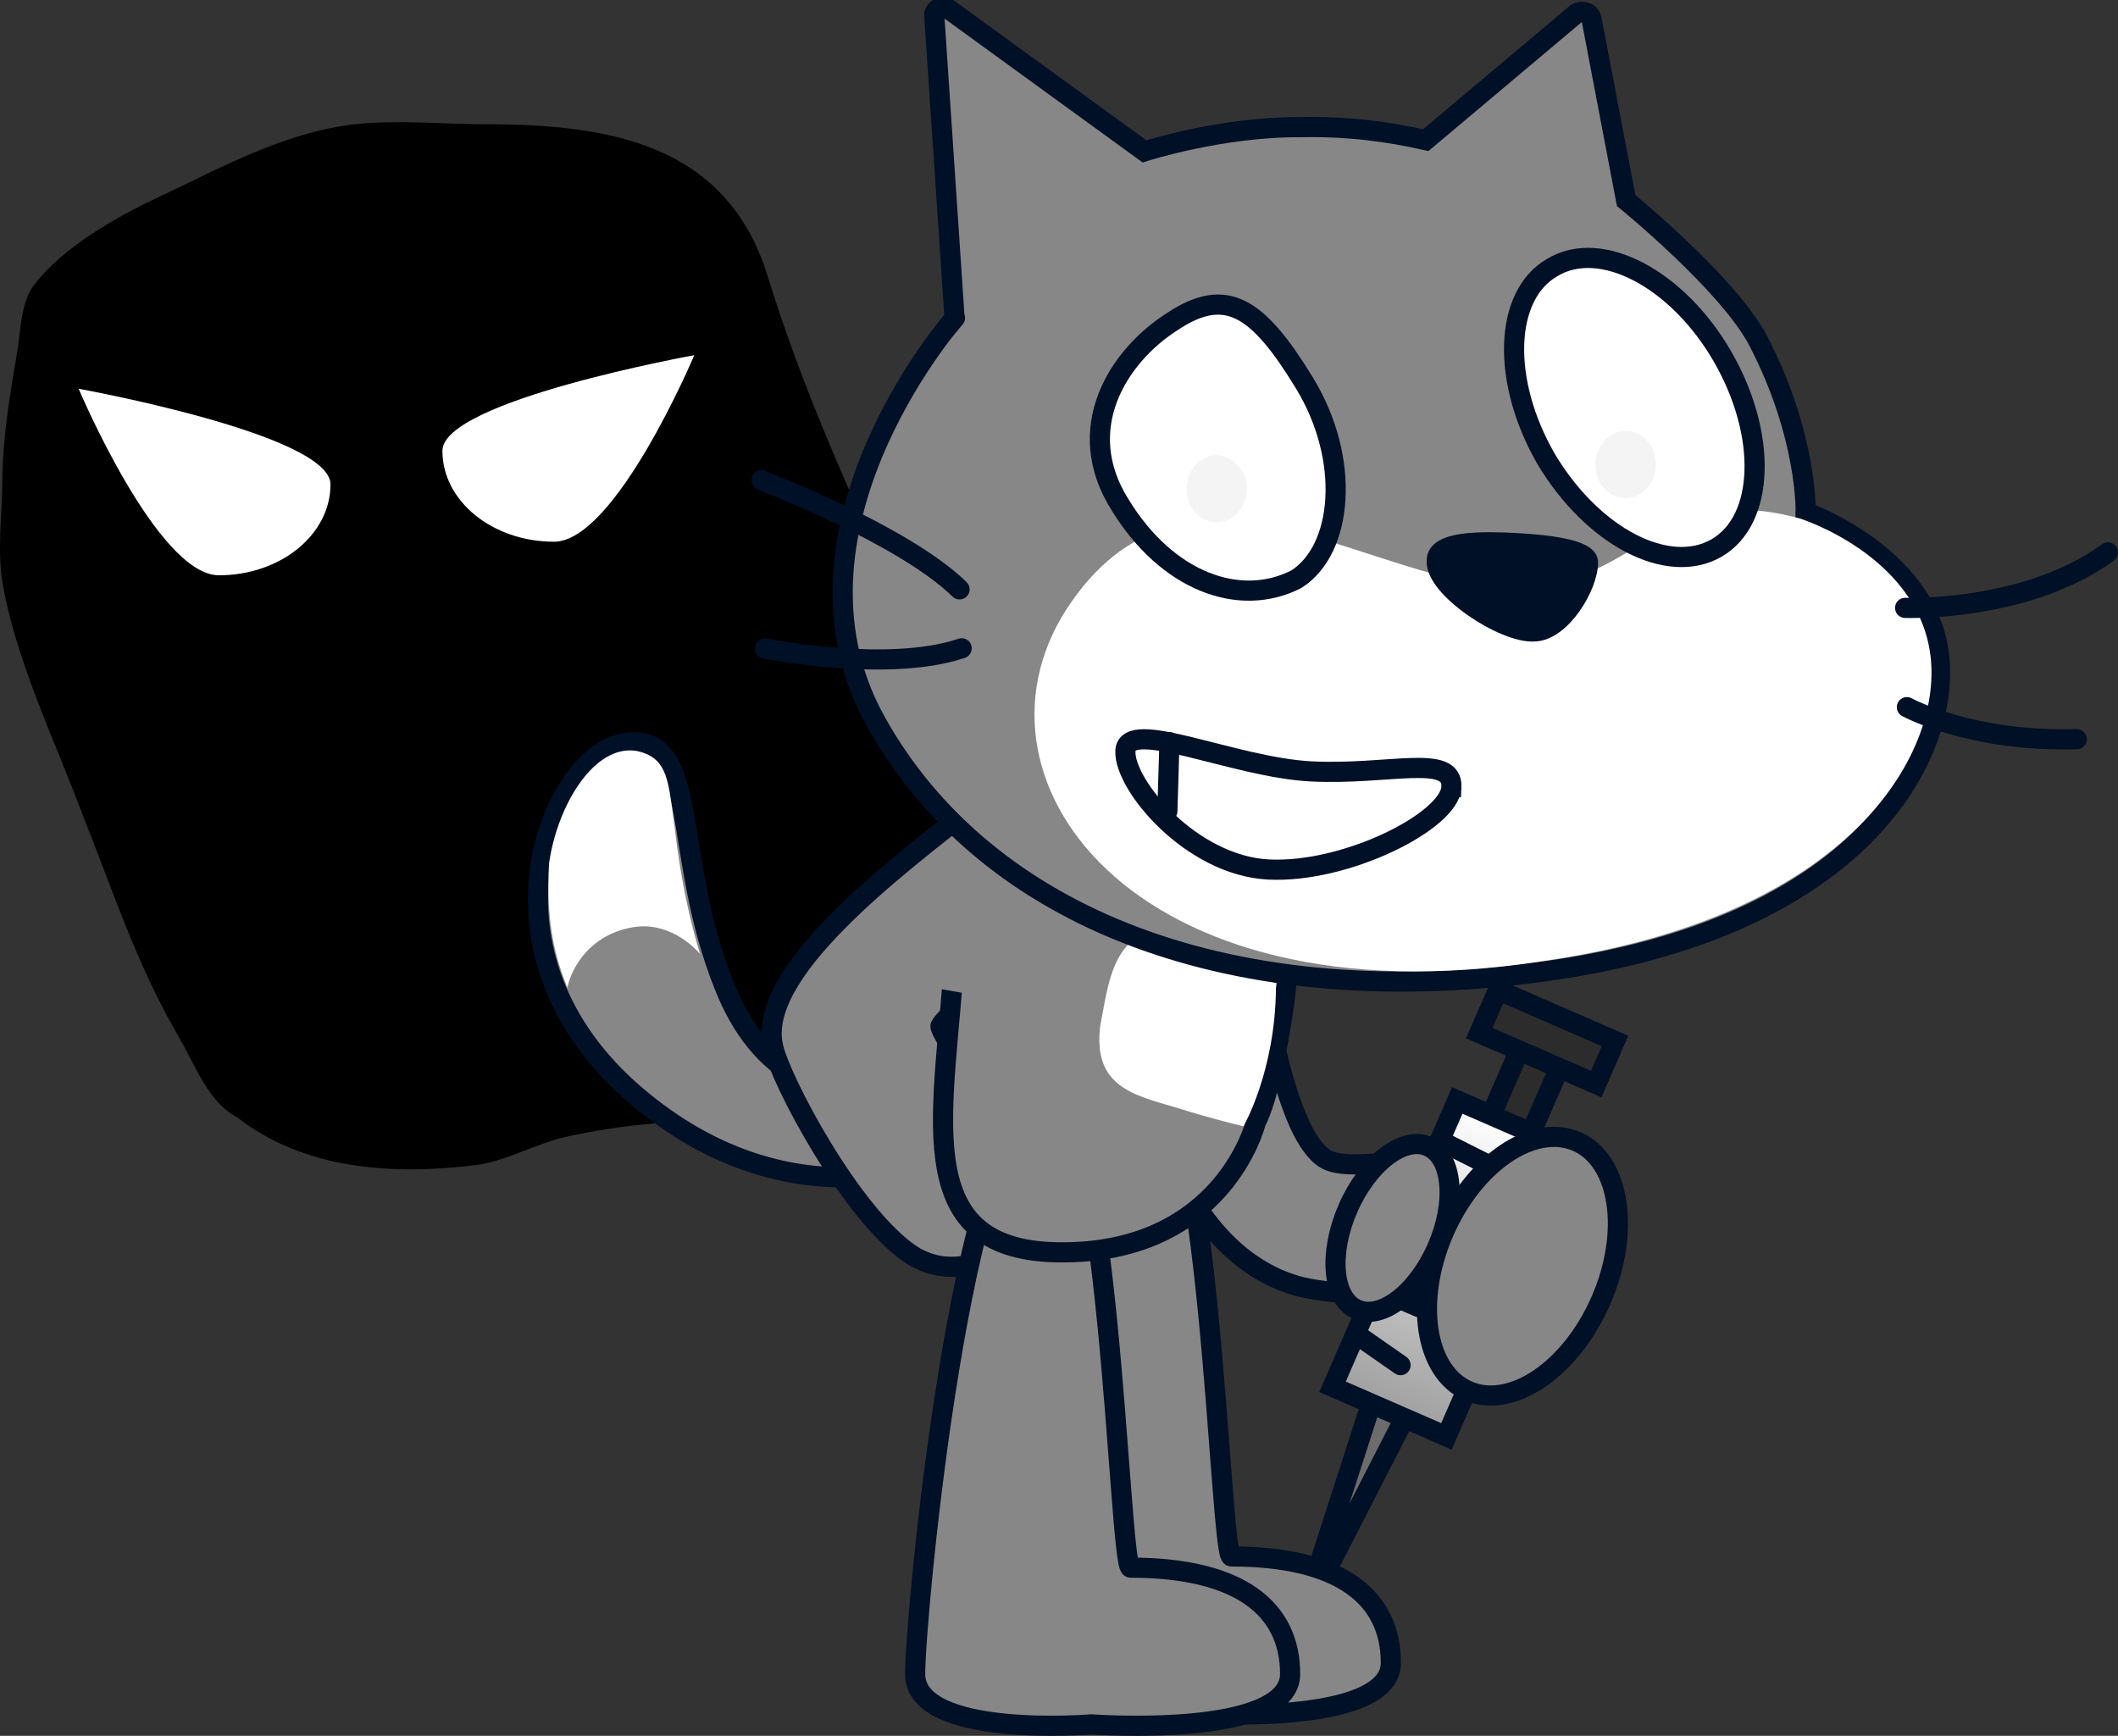 <svg version="1.1" xmlns="http://www.w3.org/2000/svg" xmlns:xlink="http://www.w3.org/1999/xlink" width="126.145" height="103.378" viewBox="0,0,126.145,103.378"><rect x="0" y="0" width="126.145" height="103.378" fill="#333333" stroke="none"/><defs><linearGradient x1="255.667" y1="204.362" x2="248.24" y2="221.414" gradientUnits="userSpaceOnUse" id="color-1"><stop offset="0" stop-color="#ffffff"/><stop offset="1" stop-color="#9f9f9f"/></linearGradient></defs><g transform="translate(-165.483,-137.346)"><g data-paper-data="{&quot;isPaintingLayer&quot;:true}" stroke-miterlimit="10" stroke-dasharray="" stroke-dashoffset="0" style="mix-blend-mode: normal"><g stroke="#001026" stroke-width="1.2"><path d="M240.415,195.001c0.552,2.151 1.721,10.471 4.255,11.485c2.423,0.926 9.145,-1.869 10.109,2.952c0.952,4.722 -5.493,5.572 -11.03,4.705c-7.173,-1.079 -11.587,-11.338 -8.376,-18.355c1.224,-2.458 4.479,-3.038 5.043,-0.788z" data-paper-data="{&quot;index&quot;:null}" fill="#878787" fill-rule="evenodd" stroke-linecap="round" stroke-linejoin="round"/><g data-paper-data="{&quot;index&quot;:null}" fill-rule="nonzero" stroke-linejoin="miter"><g><g><path d="M252.055,208.897l4.313,-9.902l2.384,1.038l-4.313,9.902z" fill="#2c2c2c" stroke-linecap="butt"/><path d="M247.585,219.575l2.178,1.007l-6.756,13.182z" fill="#6c6c6c" stroke-linecap="butt"/><path d="M244.847,219.937l7.427,-17.053l6.784,2.955l-7.427,17.053z" fill="url(#color-1)" stroke-linecap="butt"/><path d="M251.236,205.268l3.221,1.621" fill="none" stroke-linecap="round"/><path d="M253.099,210.006l-2.854,-1.461" fill="none" stroke-linecap="round"/><path d="M249.104,210.665l2.407,1.485" fill="none" stroke-linecap="round"/><path d="M249.97,215.187l-2.017,-0.878" fill="none" stroke-linecap="round"/><path d="M246.388,216.9l2.511,1.748" fill="none" stroke-linecap="round"/></g><path d="M253.585,198.874l1.118,-2.567l6.968,3.035l-1.118,2.567z" fill="#2c2c2c" stroke-linecap="butt"/></g><path d="M251.081,211.635c-1.169,2.684 -3.307,4.341 -4.775,3.701c-1.468,-0.64 -1.711,-3.334 -0.542,-6.017c1.169,-2.684 3.307,-4.341 4.775,-3.701c1.468,0.64 1.711,3.333 0.542,6.017z" fill="#878787" stroke-linecap="butt"/><path d="M260.832,214.792c-1.786,4.101 -5.328,6.514 -7.91,5.39c-2.582,-1.125 -3.228,-5.361 -1.441,-9.463c1.786,-4.101 5.328,-6.514 7.91,-5.39c2.582,1.125 3.228,5.361 1.441,9.463z" fill="#878787" stroke-linecap="butt"/></g></g><path d="M229.056,186.408c-0.122,1.655 -0.758,1.603 -1.56,3.031c-2.744,4.887 -4.241,10.026 -8.541,13.904c-0.623,0.484 -1.672,1.653 -2.376,1.926c-2.183,0.846 -4.788,-0.674 -6.895,-0.939c-3.366,-0.424 -7.147,-0.008 -10.427,0.706c-1.914,0.417 -3.62,1.486 -5.568,1.716c-4.975,0.589 -10.121,0.216 -14.073,-2.859c-1.713,-0.866 -2.52,-3.137 -3.475,-4.776c-2.527,-4.335 -3.92,-8.69 -5.769,-13.333c-1.625,-4.342 -4.011,-9.257 -4.754,-13.839c-0.3,-1.852 -0.009,-4.016 0.004,-5.894c0.018,-2.65 0.446,-5.153 0.887,-7.76c0.211,-1.245 0.204,-2.906 0.989,-3.955c1.631,-2.179 4.834,-4.028 7.227,-5.153c3.776,-1.775 7.68,-3.971 11.892,-4.436c2.532,-0.28 5.256,-0.003 7.805,-0.002c7.366,0.008 14.348,1.166 16.782,9.044c2.016,6.526 4.707,12.541 7.584,18.74c1.761,3.794 5.485,5.905 8.18,9.139c1.116,1.339 2.548,2.469 2.593,4.256c0,0 0,0.484 -0.484,0.484c-0.007,0 -0.014,-0 -0.02,-0z" fill="#000000" fill-rule="nonzero" stroke="none" stroke-width="0.5" stroke-linecap="butt" stroke-linejoin="miter"/><g fill-rule="evenodd"><path d="M224.783,200.967c0.6,0.8 3.3,2 -0.2,4.2c-3.6,2.1 -12.7,5 -21.6,-2.9c-9.6,-8.6 -4.5,-20.3 -0.1,-20.7c4.3,-0.4 2.6,6.6 5.7,14.4c4.4,11.3 15.6,4.2 16.2,5z" fill="#878787" stroke="#001026" stroke-width="1.2" stroke-linecap="round" stroke-linejoin="round"/><path d="M205.683,186.767c0.5,4.4 1.5,7.4 1.5,7.4c0,0 -1.6,-2 -4,-1.6c-2.9,0.5 -3.8,2.9 -3.9,3.6c-0.7,-1.7 -1.3,-3.8 -1.1,-7.4c0.5,-3.5 2.7,-7.1 5.2,-6.7c2,0.4 1.9,2 2.3,4.7z" fill="#ffffff" stroke="none" stroke-width="1" stroke-linecap="butt" stroke-linejoin="miter"/></g><path d="M226.445,192.917c-0.532,2.357 -4.443,4.538 -4.948,5.535c-0.101,0.299 2.956,4.875 4.762,7.624c2.601,3.853 -2.542,8.487 -6.45,6.028c-3.608,-2.358 -7.868,-10.479 -8.278,-12.421c-1.038,-4.425 7.155,-10.587 12.527,-14.781" fill="#878787" fill-rule="evenodd" stroke="#001026" stroke-width="1.2" stroke-linecap="round" stroke-linejoin="round"/><path d="M248.32,236.375c0,3.866 -11.833,3 -11.833,3c0,0 -10.5,0.866 -10.5,-3c0,-3.451 2.745,-32.893 7.699,-34.583c3.835,-1.308 4.432,28.249 5.134,28.249c6.535,0 9.5,2.467 9.5,6.333z" fill="#878787" fill-rule="nonzero" stroke="#001026" stroke-width="1.2" stroke-linecap="butt" stroke-linejoin="miter"/><path d="M242.32,237.042c0,3.866 -11.833,3 -11.833,3c0,0 -10.5,0.866 -10.5,-3c0,-3.451 2.745,-32.893 7.699,-34.582c3.835,-1.308 4.432,28.249 5.134,28.249c6.535,0 9.5,2.467 9.5,6.333z" fill="#878787" fill-rule="nonzero" stroke="#001026" stroke-width="1.2" stroke-linecap="butt" stroke-linejoin="miter"/><g fill-rule="evenodd"><path d="M228.467,211.928c-9.186,-0.142 -6.599,-8.705 -6.118,-18.134c0.225,-5.095 2.325,-11.28 8.256,-12.785c3.283,-1.015 4.717,5.143 6.659,4.104c2.934,-1.513 4.463,3.076 4.729,5.72c0,0 0.332,3.942 -0.021,6.217c-0.409,2.855 -0.998,5.797 -1.692,7.126c0,0 -1.917,7.904 -11.812,7.752z" fill="#878787" stroke="#001026" stroke-width="1.2" stroke-linecap="round" stroke-linejoin="round"/><path d="M239.541,204.421c0,0 -1.871,-0.436 -3.961,-1.099c-2.581,-0.762 -5.032,-1.252 -4.564,-4.912c0.589,-2.942 0.743,-6.562 6.054,-5.886c5.044,0.582 4.408,3.657 4.408,3.657c-0.044,5.009 -1.936,8.24 -1.936,8.24z" fill="#ffffff" stroke="none" stroke-width="1" stroke-linecap="butt" stroke-linejoin="miter"/></g><path d="M220.064,195.996l2.115,-8.767l4.898,0.858l-2.115,8.767z" fill="#878787" fill-rule="nonzero" stroke="#001026" stroke-width="0" stroke-linecap="butt" stroke-linejoin="miter"/><g><g fill-rule="evenodd"><g><path d="M259.387,138.132c0.31,-0.185 0.804,-0.06 0.884,0.344l2.064,10.816c0,0 6.158,5.013 7.892,8.403c2.922,5.652 2.798,10.152 2.798,10.152c0,0 6.987,2.451 7.902,8.203c0.915,5.753 -4.017,16.32 -22.978,19.08c-18.961,2.76 -33.788,-3.085 -40.312,-14.824c-6.524,-11.739 5.339,-24.765 4.7,-23.996l-1.207,-17.982c-0.08,-0.404 0.434,-0.679 0.824,-0.46l11.692,8.492c0,0 4.579,-1.474 9.283,-1.44c2.806,-0.06 5.194,0.259 7.471,0.773z" fill="#878787" stroke="#001026" stroke-width="1.2" stroke-linecap="butt" stroke-linejoin="miter"/><path d="M272.705,168.232c0,0 6.802,2.141 7.717,7.894c0.915,5.753 -4.392,15.801 -23.148,18.471c-24.419,3.79 -35.188,-11.165 -27.969,-21.418c7.224,-10.353 18.257,-0.693 26.677,-0.874c7.216,-0.141 8.328,-6.394 16.723,-4.073z" fill="#ffffff" stroke="none" stroke-width="1" stroke-linecap="butt" stroke-linejoin="miter"/><path d="M291.028,170.246c-4.883,3.561 -12.079,3.303 -12.079,3.303" fill="none" stroke="#001026" stroke-width="1.2" stroke-linecap="round" stroke-linejoin="round"/><path d="M289.172,181.367c-6.317,0.186 -10.118,-1.906 -10.118,-1.906" fill="none" stroke="#001026" stroke-width="1.2" stroke-linecap="round" stroke-linejoin="round"/><path d="M255.712,169.688c2.097,0.104 4.285,0.414 4.35,1.118c0.03,1.403 -1.607,4.125 -3.21,4.145c-1.808,0.11 -5.878,-2.596 -5.799,-4.194c-0.04,-1.203 2.661,-1.169 4.659,-1.07z" fill="#001026" stroke="#001026" stroke-width="1.2" stroke-linecap="round" stroke-linejoin="round"/><path d="M210.842,165.951c0,0 8.45,3.224 11.791,6.495" fill="none" stroke="#001026" stroke-width="1.2" stroke-linecap="round" stroke-linejoin="round"/><path d="M222.759,175.956c-4.379,1.484 -11.715,0.017 -11.715,0.017" fill="none" stroke="#001026" stroke-width="1.2" stroke-linecap="round" stroke-linejoin="round"/><g><path d="M268.079,158.59c2.673,4.639 2.519,9.737 -0.367,11.396c-2.886,1.658 -7.376,-0.668 -10.148,-5.311c-2.673,-4.639 -2.519,-9.737 0.367,-11.396c2.891,-1.758 7.476,0.673 10.148,5.311z" fill="#ffffff" stroke="#001026" stroke-width="1.2" stroke-linecap="round" stroke-linejoin="round"/><path d="M264.101,165.1c-0.055,1.099 -0.899,1.958 -1.897,1.908c-0.999,-0.05 -1.753,-0.988 -1.698,-2.087c0.055,-1.099 0.899,-1.958 1.897,-1.908c0.999,0.05 1.753,0.988 1.698,2.087" fill="#f4f4f4" stroke="none" stroke-width="1" stroke-linecap="butt" stroke-linejoin="miter"/></g><g><path d="M243.171,160.152c2.777,4.544 2.309,9.927 -0.482,11.69c-3.39,1.733 -7.715,0.116 -10.493,-4.428c-2.877,-4.549 -0.109,-8.866 3.097,-10.909c3.211,-2.143 5.101,-0.897 7.878,3.646z" fill="#ffffff" stroke="#001026" stroke-width="1.2" stroke-linecap="round" stroke-linejoin="round"/><path d="M239.749,166.54c-0.055,1.099 -0.899,1.958 -1.897,1.908c-0.999,-0.05 -1.753,-0.988 -1.698,-2.087c0.055,-1.099 0.899,-1.958 1.897,-1.908c0.994,0.15 1.753,0.988 1.698,2.087" fill="#f4f4f4" stroke="none" stroke-width="1" stroke-linecap="butt" stroke-linejoin="miter"/></g></g></g><path d="M251.927,184.226c-0.1,2.014 -6.263,5.135 -10.883,4.905c-4.62,-0.23 -8.634,-5.052 -8.534,-7.066c0.1,-2.014 6.458,0.993 11.078,1.223c4.62,0.23 8.439,-1.077 8.339,0.938z" fill="none" fill-rule="nonzero" stroke="#001026" stroke-width="1.2" stroke-linecap="butt" stroke-linejoin="miter"/></g><path d="M185.167,166.196c0,2.989 -2.975,5.411 -6.646,5.411c-3.67,0 -8.354,-11.108 -8.354,-11.108c0,0 15,2.708 15,5.696z" fill="#ffffff" fill-rule="nonzero" stroke="none" stroke-width="0" stroke-linecap="butt" stroke-linejoin="miter"/><path d="M191.833,164.196c0,-2.989 15,-5.696 15,-5.696c0,0 -4.684,11.108 -8.354,11.108c-3.67,0 -6.646,-2.423 -6.646,-5.411z" data-paper-data="{&quot;index&quot;:null}" fill="#ffffff" fill-rule="nonzero" stroke="none" stroke-width="0" stroke-linecap="butt" stroke-linejoin="miter"/><path d="M235.01,185.652l0.124,-4.108" fill="none" fill-rule="nonzero" stroke="#001026" stroke-width="1.2" stroke-linecap="round" stroke-linejoin="miter"/></g></g></svg>